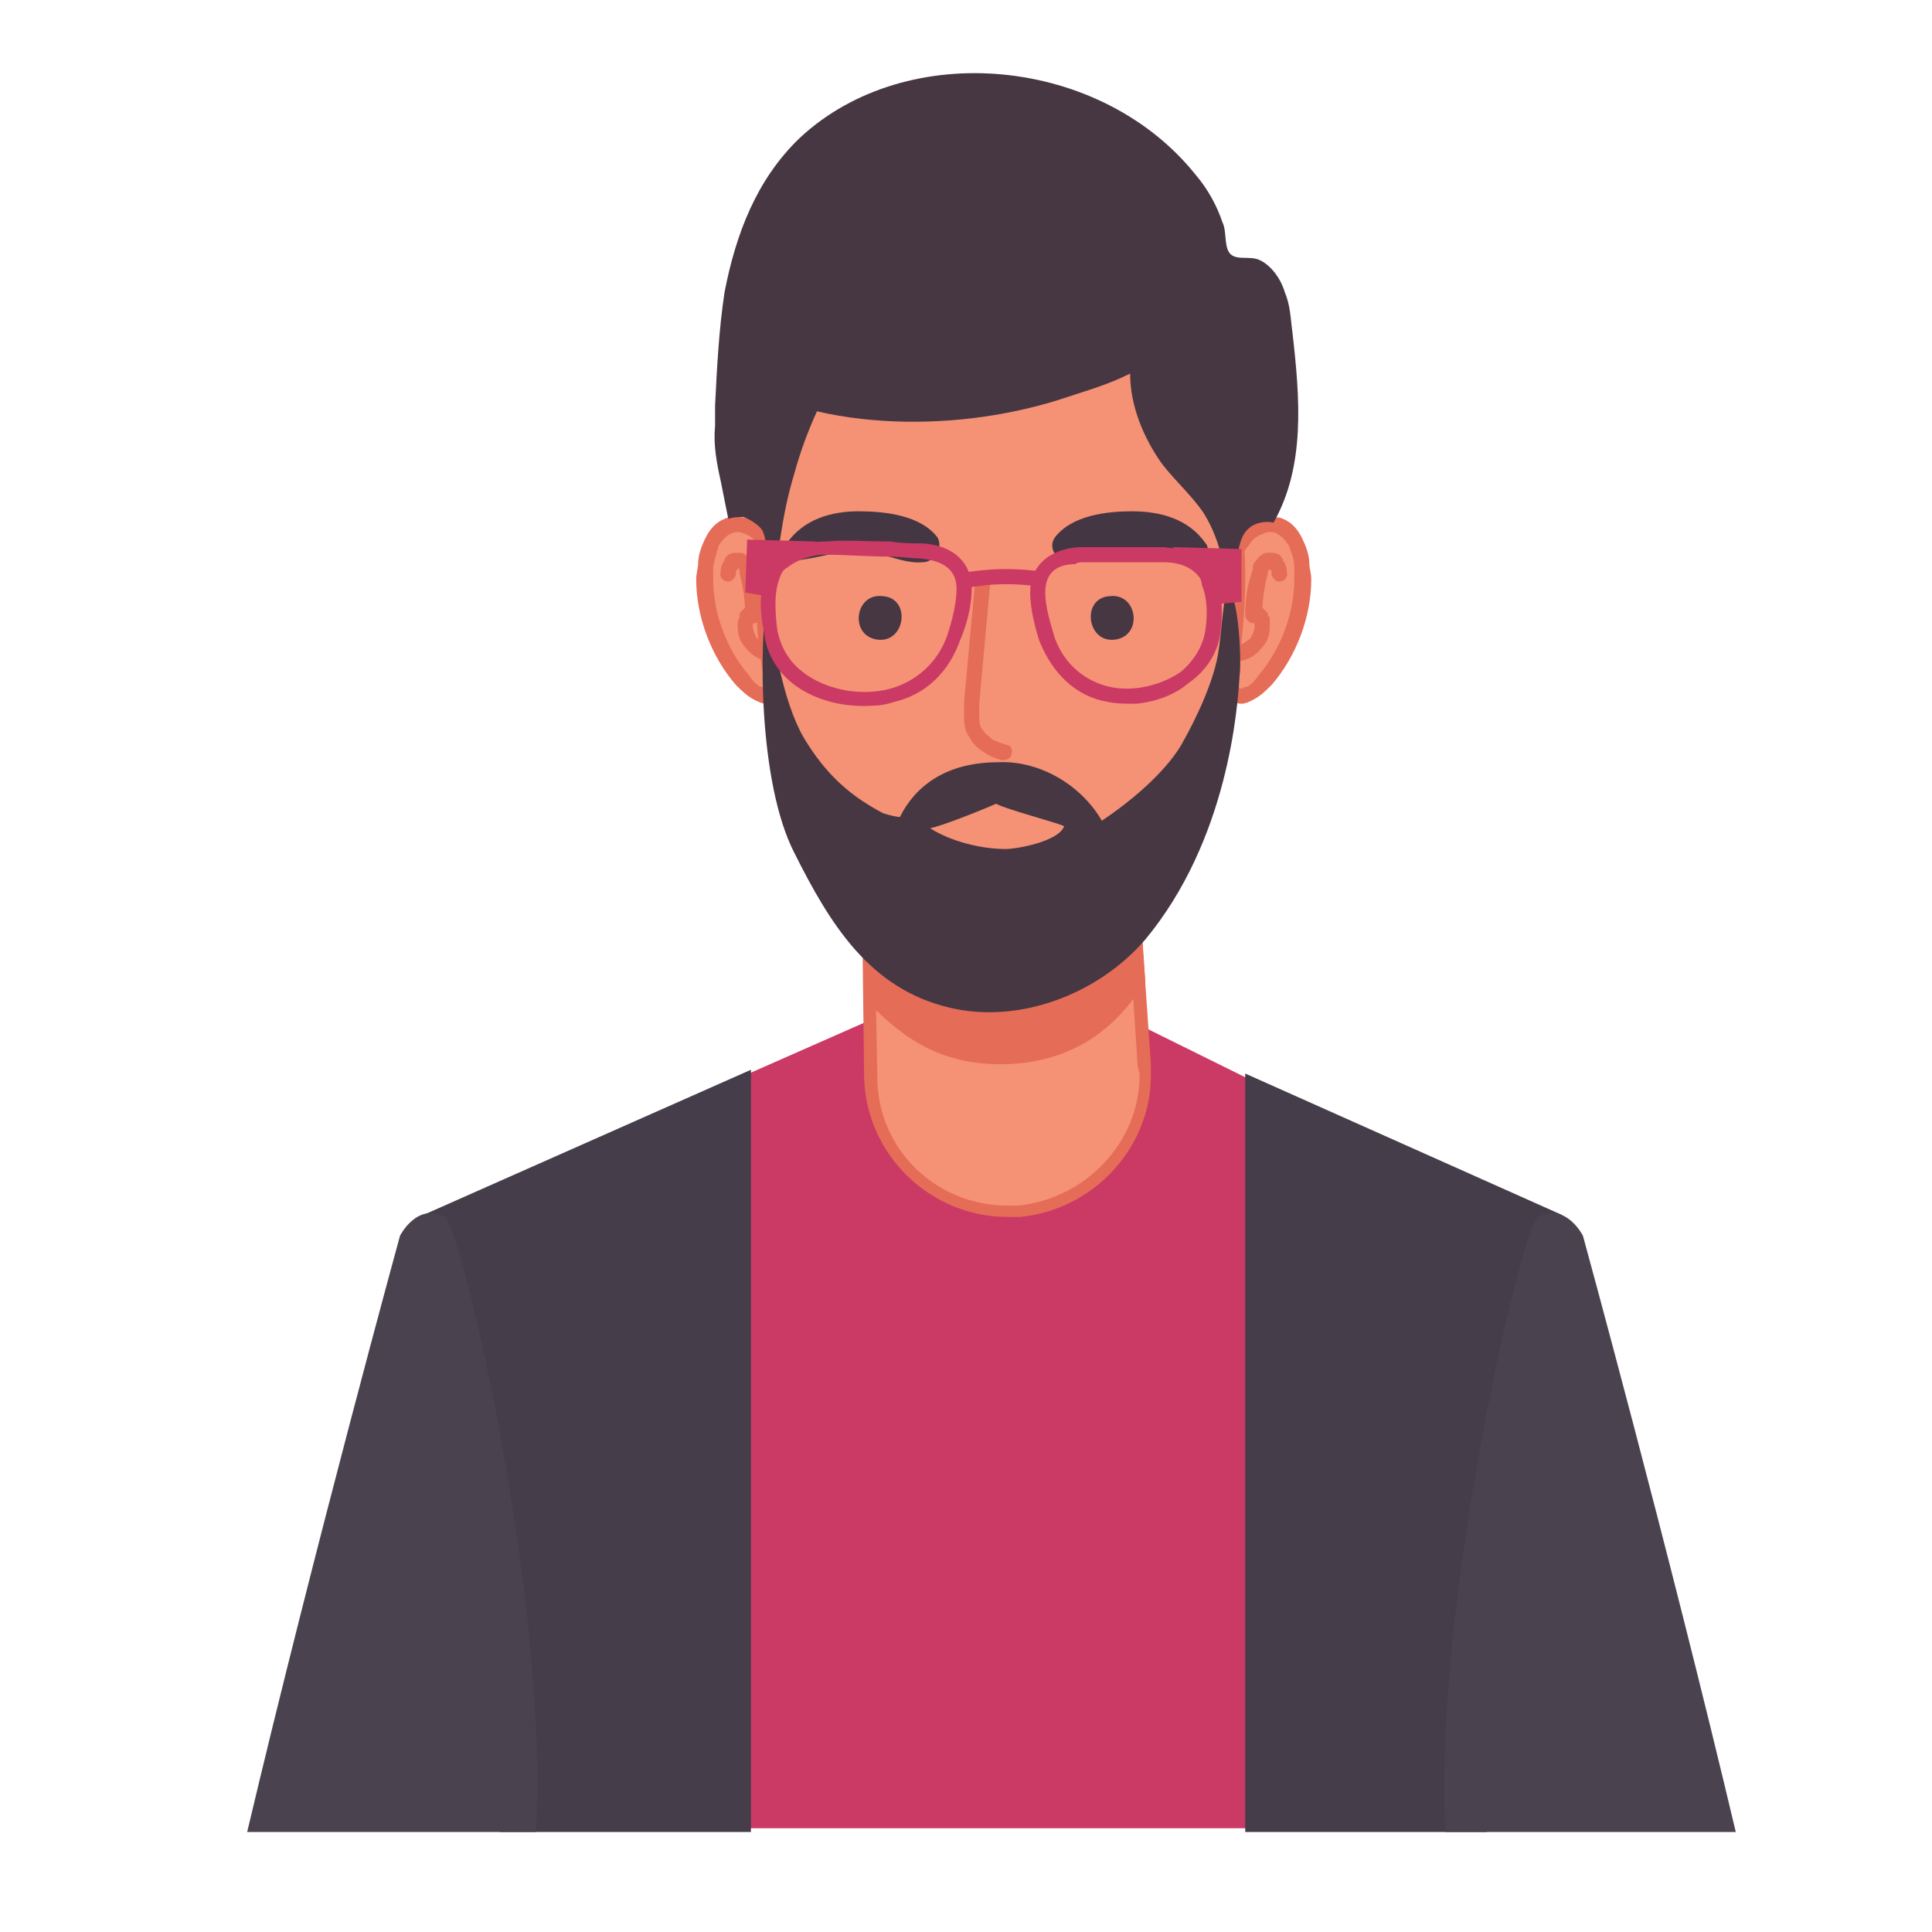 <?xml version="1.0" encoding="UTF-8"?>
<!DOCTYPE svg PUBLIC "-//W3C//DTD SVG 1.1//EN" "http://www.w3.org/Graphics/SVG/1.1/DTD/svg11.dtd">
<!-- Creator: CorelDRAW X7 -->
<svg xmlns="http://www.w3.org/2000/svg" xml:space="preserve" width="1024px" height="1024px" version="1.1" style="shape-rendering:geometricPrecision; text-rendering:geometricPrecision; image-rendering:optimizeQuality; fill-rule:evenodd; clip-rule:evenodd"
viewBox="0 0 1024 1024"
 xmlns:xlink="http://www.w3.org/1999/xlink">
 <defs>
  <style type="text/css">
   <![CDATA[
    .fil0 {fill:white}
    .fil4 {fill:#F59175;fill-rule:nonzero}
    .fil5 {fill:#E56C57;fill-rule:nonzero}
    .fil1 {fill:#CB3965;fill-rule:nonzero}
    .fil6 {fill:#463743;fill-rule:nonzero}
    .fil7 {fill:#453643;fill-rule:nonzero}
    .fil3 {fill:#4B424F;fill-rule:nonzero}
    .fil2 {fill:#453D49;fill-rule:nonzero}
   ]]>
  </style>
 </defs>
 <g id="Layer_x0020_1">
  <rect class="fil0" width="1024" height="1024"/>
  <g id="_580399472">
   <polygon class="fil1" points="220,647 499,524 565,524 832,656 832,969 206,969 "/>
   <path class="fil2" d="M660 569l0 402 128 0c2,-15 4,-28 5,-39 4,-57 35,-288 35,-288l-168 -75z"/>
   <path class="fil2" d="M398 567l-176 78c0,0 34,227 38,284 1,11 3,25 5,42l133 0 0 -404z"/>
   <path class="fil3" d="M766 971c-6,-119 39,-315 49,-326 15,-8 24,10 24,10 0,0 45,164 81,316l-154 0z"/>
   <path class="fil3" d="M284 971c7,-119 -38,-315 -48,-326 -15,-8 -24,10 -24,10 0,0 -45,164 -81,316l153 0z"/>
   <path class="fil4" d="M541 642l0 0c39,-4 68,-38 66,-78l-11 -155 -137 0 2 162c1,42 38,75 80,71z"/>
   <path class="fil5" d="M541 642l0 3c39,-4 69,-37 69,-75 0,-2 0,-4 0,-6l-11 -159 -143 0 2 166 0 0c1,41 35,74 76,74 2,0 5,0 7,0l0 -3 -1 -3c-2,0 -4,0 -6,0 -38,0 -69,-30 -69,-68l0 0 -3 -159 131 0 10 153c0,1 1,3 1,5 0,35 -28,65 -64,69l1 3z"/>
   <path class="fil5" d="M527 564c35,1 62,-14 80,-44l-8 -115 -143 0 2 124c19,20 38,34 69,35z"/>
   <path class="fil4" d="M386 279c-7,3 -11,12 -12,20 -2,22 5,45 19,62 3,2 5,5 9,7 22,10 14,-56 11,-66 -2,-11 -13,-29 -27,-23z"/>
   <path class="fil5" d="M386 279l-2 -4c-5,2 -8,6 -10,10 -2,4 -4,9 -4,14 0,2 -1,5 -1,8 0,20 8,41 21,56 3,3 6,6 10,8 2,1 4,2 6,2 3,0 6,-2 8,-4 3,-3 5,-8 6,-13 1,-5 1,-11 1,-17 0,-8 -1,-16 -1,-23 -1,-7 -2,-12 -2,-15 -2,-5 -5,-12 -9,-17 -2,-3 -5,-5 -8,-7 -3,-2 -6,-3 -10,-3 -2,0 -5,0 -7,1l2 4 1 4c2,-1 3,-1 4,-1 2,0 4,1 6,2 3,2 6,5 8,8 2,4 4,8 4,11 1,2 2,8 2,14 1,7 2,14 2,22 0,7 -1,15 -2,19 -1,3 -2,5 -3,6 -1,0 -1,1 -2,1 0,0 -1,-1 -3,-1 -2,-1 -4,-3 -6,-6 -12,-14 -19,-33 -19,-51 0,-3 0,-5 0,-7 1,-4 2,-8 3,-11 2,-3 4,-5 6,-6l-1 -4z"/>
   <path class="fil5" d="M390 305c0,-2 0,-3 1,-3l0 0 0 -1 0 0 0 0 0 0 0 0 0 0 0 0 0 0 0 0 0 0 0 0 0 0 0 0 0 0 0 0 0 0 0 0c0,0 0,0 1,1 0,1 0,2 0,2 2,7 3,15 3,22l5 0 3 -2c0,-1 -1,-2 -2,-2 -1,0 -2,-1 -3,-1 -1,0 -2,1 -3,1l0 0c-1,1 -2,2 -3,3 0,1 0,2 0,2l0 0c-1,2 -1,3 -1,5 0,4 1,8 4,11 2,3 6,6 10,7 2,1 4,-1 5,-3 0,-2 -1,-5 -3,-5 -2,-1 -4,-2 -6,-4 -1,-2 -2,-4 -2,-6 0,-1 0,-2 1,-2l0 0 0 -1 -1 0 1 0 0 0 -1 0 1 0 -1 -1 0 1 1 0 -1 -1 0 1 0 0 -1 -1 0 2 1 -1 -1 -1 0 2 0 -3 -1 2 1 1 0 -3 -1 2 1 -2 -2 1c0,1 1,1 1,1l1 -2 -2 1c1,2 3,3 5,2 2,0 3,-2 3,-4 0,-8 -1,-16 -4,-24 0,-2 -1,-4 -2,-5 -1,-1 -2,-2 -3,-3 -1,-1 -2,-1 -4,-1l0 0c-2,0 -3,0 -5,1 -1,1 -2,2 -2,3l0 0c-2,3 -2,5 -2,6 -1,2 1,5 3,5 2,1 4,-1 5,-3z"/>
   <path class="fil4" d="M678 279c7,3 11,12 12,20 2,22 -5,45 -19,62 -3,2 -5,5 -9,7 -22,10 -14,-56 -11,-66 2,-11 13,-29 27,-23z"/>
   <path class="fil5" d="M678 279l-1 4c2,1 4,3 6,6 1,3 3,7 3,11 0,2 0,4 0,7 0,18 -7,37 -19,51l0 0c-2,3 -4,5 -6,6 -2,0 -2,1 -3,1 -1,0 -1,-1 -2,-1 -1,-2 -3,-5 -4,-10 0,-4 -1,-9 -1,-15 0,-8 1,-15 2,-22 0,-6 1,-12 2,-14 1,-4 3,-10 7,-14 1,-2 3,-4 5,-5 2,-1 4,-2 6,-2 1,0 3,0 4,1l1 -4 2 -4c-2,-1 -5,-1 -7,-1 -4,0 -7,1 -10,3 -5,3 -8,7 -11,11 -3,5 -5,9 -6,13 0,3 -1,8 -2,15 0,7 -1,15 -1,23 0,8 1,16 2,22 1,3 3,6 5,8 2,2 5,4 8,4 2,0 4,-1 6,-2 4,-2 7,-5 10,-8l0 0c13,-15 21,-36 21,-56 0,-3 -1,-6 -1,-8 0,-5 -2,-10 -4,-14 -2,-4 -5,-8 -10,-10l-2 4z"/>
   <path class="fil5" d="M682 303c0,-1 0,-3 -2,-6 0,-1 -1,-2 -2,-3 -2,-1 -3,-1 -5,-1l0 0c-2,0 -3,0 -4,1 -2,1 -3,3 -4,4 -1,1 -1,3 -1,4l0 0c-3,8 -4,16 -4,24 0,2 2,4 3,4 2,1 4,0 5,-2l-2 -1 1 2c0,0 1,0 1,-1l-2 -1 1 2 -1 -2 0 3 1 -1 -1 -2 0 3 0 -2 -1 1 1 1 0 -2 -1 1 0 0 0 -1 -1 1 1 0 0 -1 -1 1 1 0 -1 0 0 0 1 0 -1 0 0 0 1 1 0 0c0,0 0,1 0,2 0,2 -1,4 -2,6 -2,2 -4,3 -6,4 -2,0 -3,3 -3,5 1,2 3,4 5,3 4,-1 8,-4 10,-7 3,-3 4,-7 4,-11 0,-2 0,-3 0,-5l0 0c-1,0 -1,-1 -1,-2 -1,-1 -2,-2 -3,-3l0 0c-1,0 -2,-1 -3,-1 -1,0 -2,1 -3,1 -1,0 -2,1 -2,2l3 2 5 0c0,-7 1,-15 3,-22l0 0c0,-1 0,-2 1,-2l0 -1 0 0 0 0 0 0 0 0 0 0 0 0 0 0 0 0 0 0 0 0 0 0 0 0 0 0 0 0 0 0 0 0 0 1c1,0 1,1 1,3 1,2 3,4 5,3 2,0 4,-3 3,-5l0 0z"/>
   <path class="fil4" d="M405 295c2,-20 5,-41 10,-60 8,-30 26,-58 54,-73 31,-17 68,-20 102,-13 25,6 49,19 63,41 16,22 18,56 20,83 4,39 0,79 -9,117 -9,31 -22,62 -44,86 -17,19 -40,33 -66,34 -5,0 -9,0 -13,-1 -28,-4 -52,-23 -69,-45 -26,-33 -41,-75 -46,-117 -2,-17 -3,-34 -2,-52z"/>
   <path class="fil5" d="M405 295l5 0c1,-20 4,-40 9,-59 7,-29 25,-56 52,-70 20,-11 43,-16 65,-16 12,0 23,1 34,3 24,6 47,19 61,39 7,10 12,24 14,38 3,15 4,30 5,43 1,10 1,21 1,31 0,29 -3,57 -11,85 -7,31 -21,61 -42,84 -17,19 -39,32 -64,33 0,0 -1,0 -1,0 -4,0 -7,0 -10,-1 -14,-2 -26,-7 -38,-15 -11,-7 -21,-17 -29,-28 -25,-33 -40,-74 -45,-116 -1,-11 -2,-22 -2,-34 0,-5 0,-11 1,-17l-5 0 -4 0c0,6 0,12 0,17 0,12 0,24 2,35 5,43 20,86 46,120 9,11 20,22 32,30 12,8 26,14 41,16 3,1 7,1 11,1 0,0 1,0 2,0 27,-1 51,-16 69,-35 23,-25 36,-56 45,-88 7,-28 11,-58 11,-87 0,-11 -1,-21 -2,-31 -1,-14 -2,-29 -5,-44 -2,-15 -7,-30 -15,-42 -16,-22 -40,-36 -66,-42 -12,-2 -24,-4 -36,-4 -24,0 -48,6 -69,17 -30,16 -48,45 -56,76 -5,19 -9,40 -10,61l4 0z"/>
   <path class="fil6" d="M584 435c-11,-19 -33,-32 -55,-31 -23,0 -42,9 -52,29 -2,0 -6,-1 -9,-2 -17,-9 -30,-20 -42,-40 -11,-19 -17,-53 -19,-78 -5,28 -5,102 14,139 19,38 40,72 82,82 37,9 79,-7 104,-36 44,-53 49,-123 50,-140 1,-6 0,-40 -6,-46 -2,-2 -4,27 -5,32 -2,16 -12,37 -20,51 -9,15 -27,30 -42,40z"/>
   <path class="fil4" d="M528 426c-14,6 -30,12 -35,13 11,7 27,11 40,11 6,0 28,-4 31,-12 0,-1 -31,-9 -36,-12z"/>
   <path class="fil6" d="M653 289c1,1 1,3 1,4 -1,-1 -1,-3 -1,-4z"/>
   <path class="fil6" d="M421 251c-7,23 -9,46 -12,70 -2,-9 -3,-19 -3,-28 0,-4 0,-8 -2,-12 -2,-3 -7,-6 -10,-7 -6,0 -8,1 -8,1 0,0 -3,-15 -4,-20 -2,-9 -4,-19 -3,-29 0,-3 0,-6 0,-9 0,-1 0,-1 0,-2l0 0c1,-20 2,-40 5,-60 6,-31 17,-60 40,-82 57,-53 160,-43 210,20 6,7 11,16 14,25 2,4 1,11 3,15 3,6 11,2 17,5 6,3 11,10 13,17 3,7 3,14 4,21 4,35 7,71 -10,101 -4,-1 -10,0 -13,3 -4,3 -5,9 -6,13 -2,9 -5,21 -4,31 -2,-18 -4,-36 -14,-52 -6,-9 -15,-17 -22,-26 -10,-14 -17,-31 -17,-48 -12,6 -23,9 -35,13 -12,4 -25,7 -37,9 -30,5 -64,5 -94,-2 -5,11 -9,22 -12,33z"/>
   <path class="fil5" d="M534 395c-3,-1 -6,-2 -8,-3 -2,-2 -4,-3 -5,-5 -2,-2 -2,-5 -2,-8 0,-2 0,-4 0,-6 2,-22 4,-44 6,-66 0,-2 -1,-4 -4,-4 -2,0 -4,1 -4,4 -2,21 -4,43 -6,65 0,2 0,4 0,7 0,4 0,8 3,12 2,4 5,6 8,8 3,2 6,3 9,4 2,0 5,-1 5,-3 1,-2 0,-5 -2,-5z"/>
   <path class="fil6" d="M465 339c-15,-2 -12,-25 3,-23 15,1 12,25 -3,23z"/>
   <path class="fil7" d="M422 297c11,-1 22,-5 33,-5 12,0 23,7 34,6 6,0 11,-7 8,-13 -9,-12 -28,-14 -42,-14 -14,0 -29,4 -38,17 -3,3 1,9 5,9z"/>
   <path class="fil6" d="M591 339c15,-2 12,-25 -3,-23 -15,1 -12,25 3,23z"/>
   <path class="fil7" d="M639 288c-9,-13 -24,-17 -39,-17 -13,0 -32,2 -41,14 -4,6 2,13 8,13 11,1 22,-6 33,-6 12,0 22,4 34,5 4,0 8,-6 5,-9z"/>
   <path class="fil1" d="M435 294c-7,1 -13,3 -18,7 -2,1 -3,3 -4,6 -3,8 -2,19 -1,27 2,10 7,18 16,24 12,8 29,11 44,7 14,-4 25,-14 30,-28 3,-9 5,-18 5,-25 0,-12 -10,-15 -19,-16 -5,0 -11,-1 -16,-1 -13,0 -24,-1 -34,-1 -1,0 -2,0 -3,0zm28 80c-14,1 -28,-2 -39,-9 -11,-7 -18,-18 -19,-30 -2,-8 -3,-21 1,-30 1,-5 3,-8 6,-10 7,-6 16,-8 26,-8 10,-1 21,0 34,0 6,1 11,1 17,1 16,1 26,10 26,24 0,10 -3,20 -6,27 -6,17 -18,29 -35,33 -3,1 -7,2 -11,2z"/>
   <path class="fil1" d="M570 299c-8,0 -16,3 -16,15 0,8 3,17 5,24 5,14 16,23 29,26 13,3 28,-1 38,-8 7,-6 12,-14 13,-23 1,-7 1,-16 -2,-23 0,-3 -2,-5 -3,-6 -4,-4 -10,-6 -17,-6 -8,0 -18,0 -29,0 -5,0 -10,0 -16,0 0,0 -1,0 -2,1zm32 74c-5,0 -10,0 -15,-1 -17,-3 -29,-15 -36,-32 -2,-6 -5,-17 -5,-26 0,-14 10,-23 26,-24 5,0 11,0 16,0 11,0 21,0 29,0 9,1 16,3 22,8 3,2 5,5 6,9 3,8 3,19 2,27 -1,11 -7,21 -17,28 -7,6 -17,10 -28,11z"/>
   <path class="fil1" d="M552 311c-15,-2 -26,-2 -42,1l-2 -8c17,-3 29,-3 45,-1l-1 8z"/>
   <path class="fil1" d="M432 287l-36 -1 -1 28 11 2c0,0 0,-15 11,-19 10,-4 16,-4 16,-4l0 -5 -1 -1z"/>
   <path class="fil1" d="M622 290l36 1 0 28 -11 1c0,0 0,-16 -10,-20 -11,-3 -16,-4 -16,-4l0 -5 1 -1z"/>
  </g>
 </g>
</svg>
